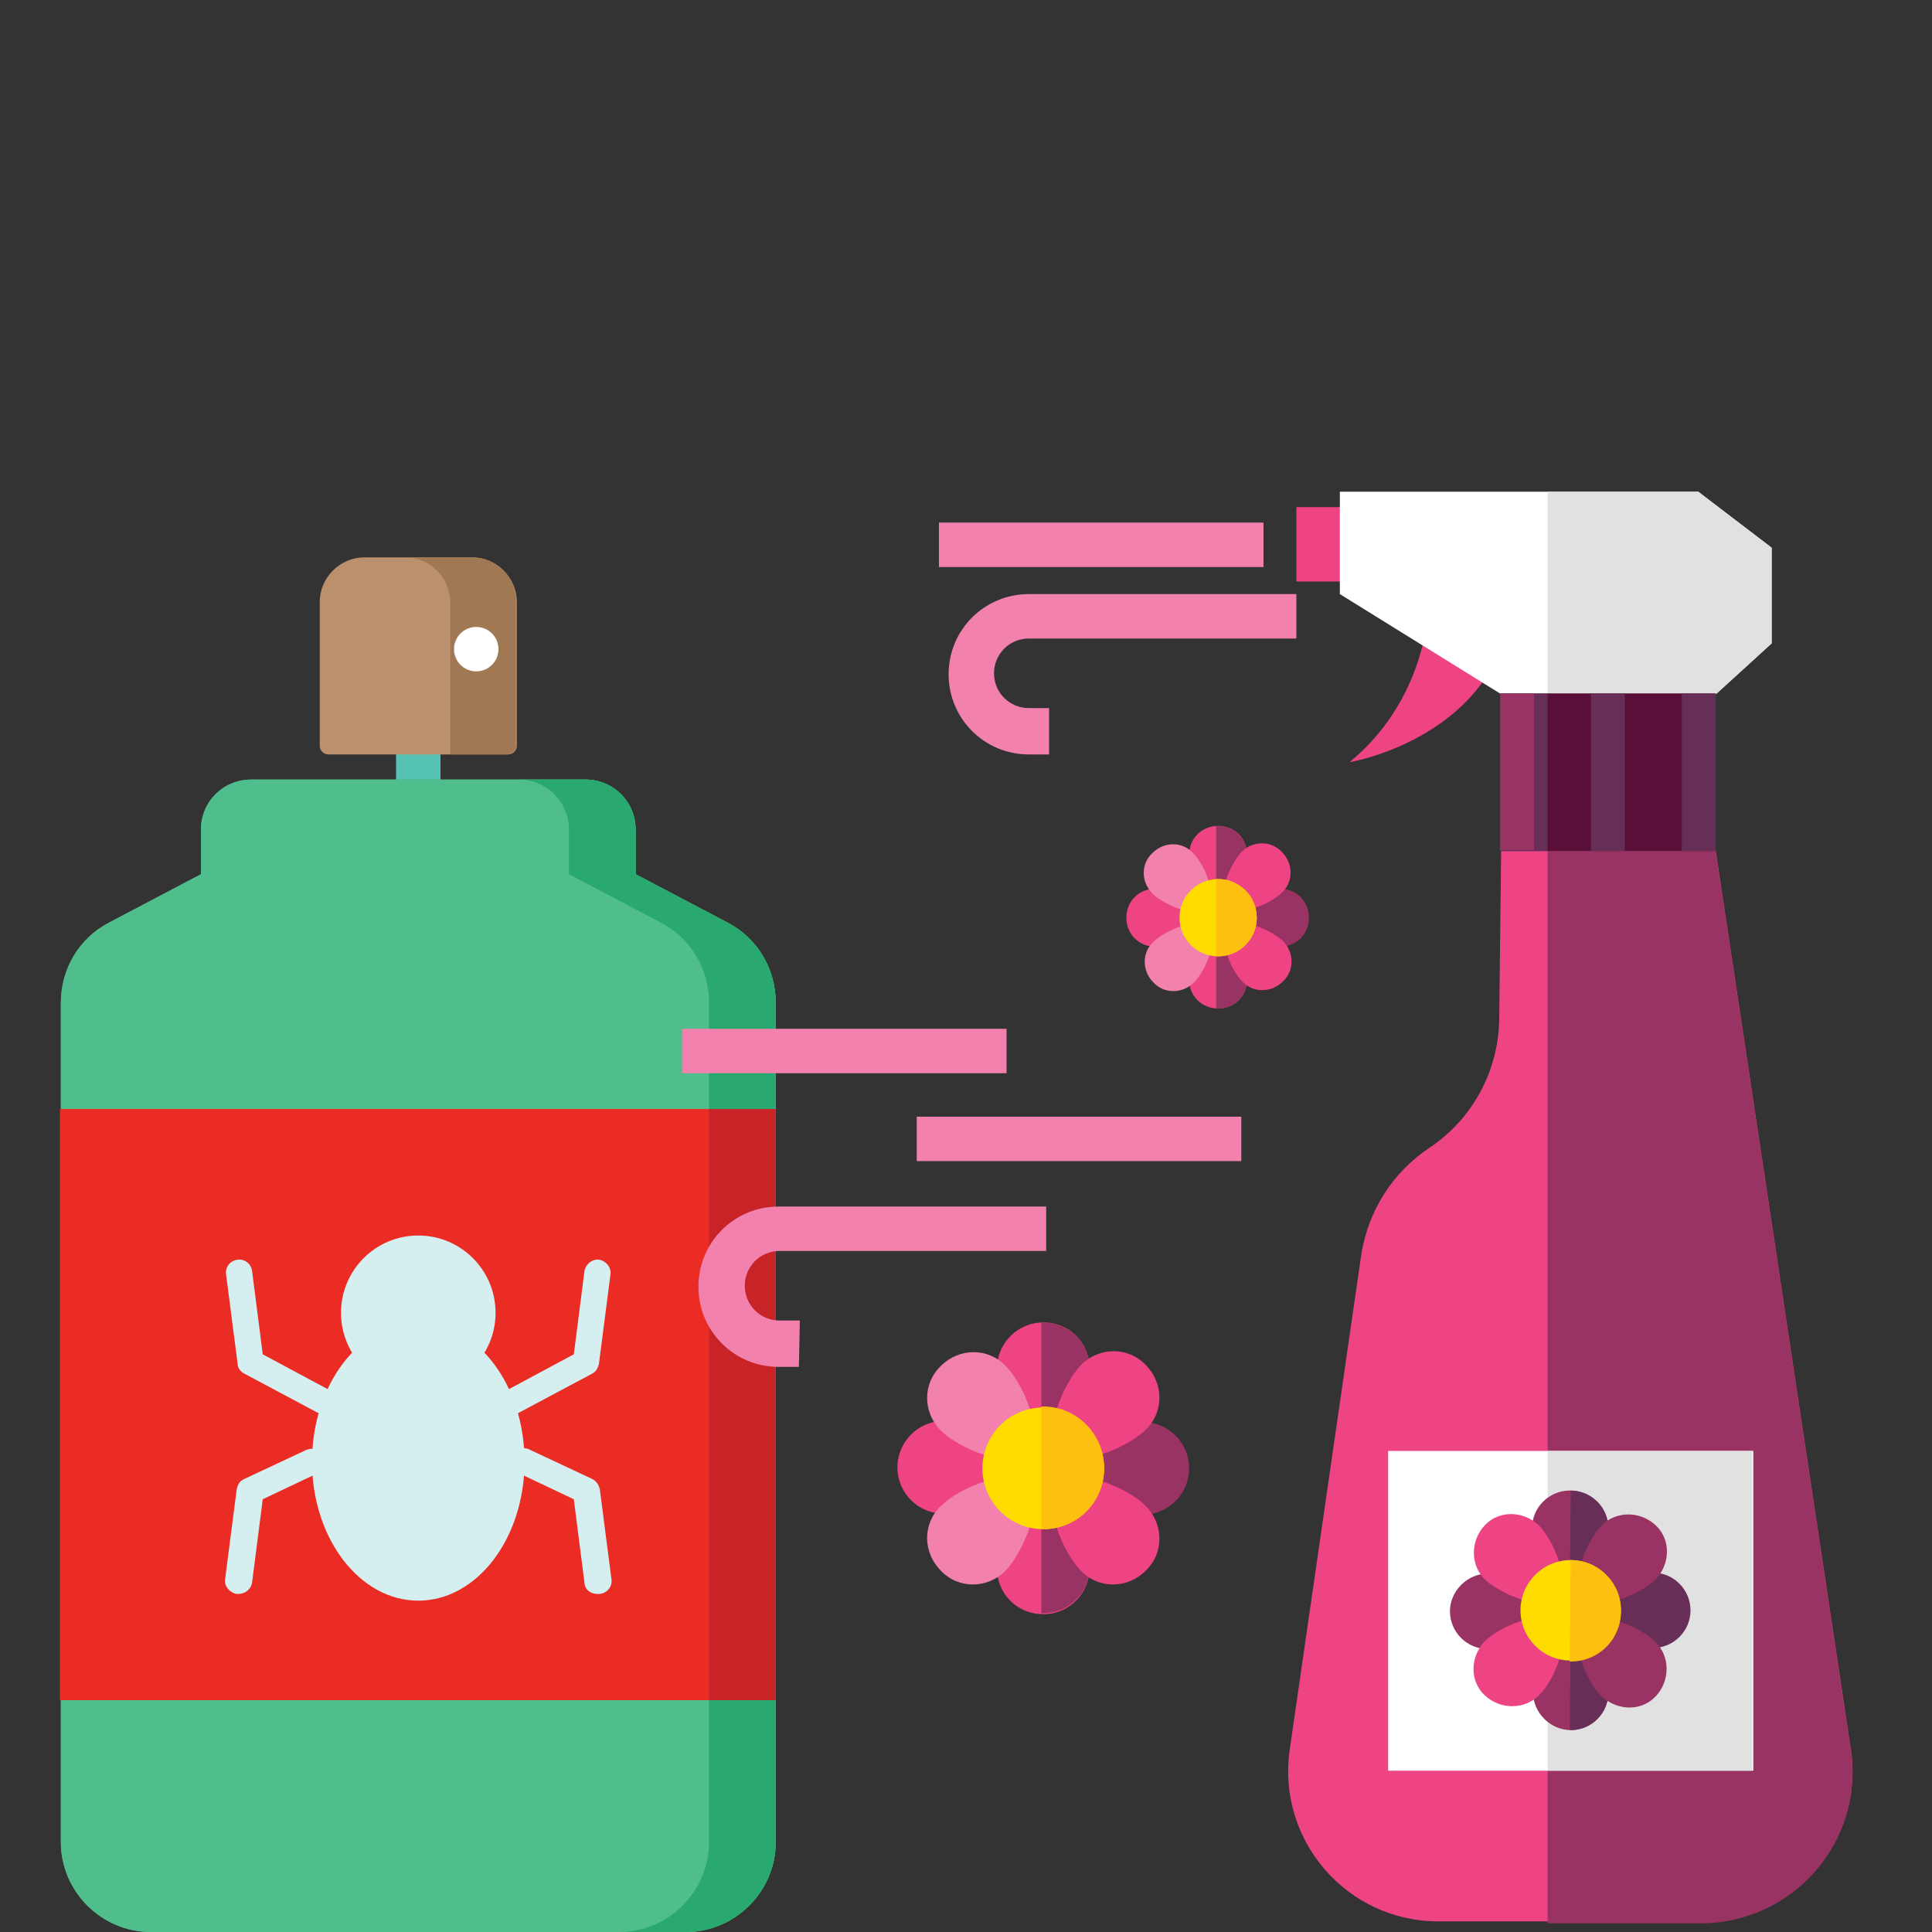<?xml version="1.0" encoding="utf-8"?>
<!-- Generator: Adobe Illustrator 19.2.0, SVG Export Plug-In . SVG Version: 6.00 Build 0)  -->
<svg version="1.1" id="Layer_1" xmlns="http://www.w3.org/2000/svg" xmlns:xlink="http://www.w3.org/1999/xlink" x="0px" y="0px"
	 viewBox="0 0 200 200" style="enable-background:new 0 0 200 200;" xml:space="preserve">
<rect x="0" y="0" width="200" height="200" fill="#333333" stroke="none"/>
<style type="text/css">
	.st0{fill:#55C2B3;}
	.st1{fill:#50BD8C;}
	.st2{fill:#29A86F;}
	.st3{fill:#EA2C24;}
	.st4{fill:#C82327;}
	.st5{fill:#BB906C;}
	.st6{fill:#A07954;}
	.st7{fill:#FFFFFF;}
	.st8{fill:#D5EEF0;}
	.st9{fill:#EE4484;}
	.st10{fill:#E0E1E0;}
	.st11{fill:#993363;}
	.st12{fill:#672F58;}
	.st13{fill:#5A0F38;}
	.st14{fill:#FEDC00;}
	.st15{fill:#FDC010;}
	.st16{fill:#F282AD;}
</style>
<g id="Layer_98">
	<path class="st0" d="M45.5,85.3c0-0.3,0.1-0.6,0.1-0.9v-9.7H41v9.7c0,0.3,0,0.6,0.1,0.9H45.5L45.5,85.3z"/>
	<path id="SVGCleanerId_0_6_" class="st1" d="M65.8,90.5v-4.6c0-2.9-2.3-5.2-5.2-5.2H26c-2.9,0-5.2,2.3-5.2,5.2v4.6l-9.5,5
		c-3.1,1.6-5,4.8-5,8.3v86.9c0,5.1,4.2,9.3,9.3,9.3H71c5.1,0,9.3-4.2,9.3-9.3v-86.9c0-3.5-1.9-6.7-5-8.3L65.8,90.5z"/>
	<g>
		<path id="SVGCleanerId_0_5_" class="st1" d="M65.8,90.5v-4.6c0-2.9-2.3-5.2-5.2-5.2H26c-2.9,0-5.2,2.3-5.2,5.2v4.6l-9.5,5
			c-3.1,1.6-5,4.8-5,8.3v86.9c0,5.1,4.2,9.3,9.3,9.3H71c5.1,0,9.3-4.2,9.3-9.3v-86.9c0-3.5-1.9-6.7-5-8.3L65.8,90.5z"/>
	</g>
	<path class="st2" d="M75.3,95.5l-9.5-5v-4.6c0-2.9-2.3-5.2-5.2-5.2h-6.9c2.9,0,5.2,2.3,5.2,5.2v4.6l9.5,5c3.1,1.6,5,4.8,5,8.3v86.9
		c0,5.1-4.2,9.3-9.3,9.3H71c5.1,0,9.3-4.2,9.3-9.3v-86.9C80.3,100.3,78.4,97.1,75.3,95.5z"/>
	<rect x="6.2" y="114.8" class="st3" width="74" height="61.2"/>
	<rect x="73.4" y="114.8" class="st4" width="6.9" height="61.2"/>
	<path class="st5" d="M52.6,78.1H34c-0.5,0-0.9-0.4-0.9-0.9V62.3c0-2.5,2.1-4.6,4.6-4.6h11.2c2.5,0,4.6,2.1,4.6,4.6v14.9
		C53.5,77.7,53.1,78.1,52.6,78.1z"/>
	<path class="st6" d="M48.9,57.7H42c2.5,0,4.6,2.1,4.6,4.6v15.8h5.9c0.5,0,0.9-0.4,0.9-0.9V62.3C53.5,59.8,51.4,57.7,48.9,57.7z"/>
	<circle class="st7" cx="49.3" cy="67.2" r="2.3"/>
	<g>
		<path class="st8" d="M53.1,146.4c-0.5,0-1-0.3-1.2-0.7c-0.4-0.7-0.1-1.5,0.6-1.8l6.9-3.7l1.1-8.6c0.1-0.7,0.8-1.3,1.5-1.2
			s1.3,0.8,1.2,1.5l-1.2,9.3c-0.1,0.4-0.3,0.8-0.7,1l-7.5,4C53.5,146.4,53.3,146.4,53.1,146.4z"/>
		<path class="st8" d="M33.4,146.4c-0.2,0-0.4-0.1-0.6-0.2l-7.5-4c-0.4-0.2-0.7-0.6-0.7-1l-1.2-9.3c-0.1-0.7,0.4-1.4,1.2-1.5
			c0.7-0.1,1.4,0.4,1.5,1.2l1.1,8.6l6.9,3.7c0.7,0.4,0.9,1.2,0.6,1.8C34.4,146.1,33.9,146.4,33.4,146.4z"/>
		<path class="st8" d="M24.7,165c-0.1,0-0.1,0-0.2,0c-0.7-0.1-1.3-0.8-1.2-1.5l1.2-9.3c0.1-0.5,0.3-0.9,0.8-1.1l6.4-3
			c0.7-0.3,1.5,0,1.8,0.6c0.3,0.7,0,1.5-0.6,1.8l-5.7,2.7l-1.1,8.6C26,164.5,25.4,165,24.7,165z"/>
		<path class="st8" d="M61.8,165c-0.7,0-1.3-0.5-1.3-1.2l-1.1-8.6l-5.7-2.7c-0.7-0.3-1-1.1-0.6-1.8c0.3-0.7,1.1-1,1.8-0.6l6.4,3
			c0.4,0.2,0.7,0.6,0.8,1.1l1.2,9.3c0.1,0.7-0.4,1.4-1.2,1.5C61.9,165,61.9,165,61.8,165z"/>
		<circle class="st8" cx="43.3" cy="135.9" r="8"/>
		<ellipse class="st8" cx="43.3" cy="151.3" rx="11" ry="14.4"/>
	</g>
</g>
<g id="Layer_97">
	<g>
		<rect x="134.2" y="52.5" class="st9" width="9.9" height="7.7"/>
		<path class="st9" d="M148,59.1c0,0,1.3,11.9-8.3,19.8c0,0,17.2-2.8,17.1-19.3L148,59.1z"/>
	</g>
	<polygon class="st7" points="177.7,71.8 183.4,66.6 183.4,56.7 175.8,50.9 138.7,50.9 138.7,61.5 155.3,71.8 	"/>
	<polygon class="st10" points="175.8,50.9 160.2,50.9 160.2,71.8 177.7,71.8 183.4,66.6 183.4,56.7 	"/>
	<path class="st9" d="M177.6,88l14,93.1c1.4,9.4-5.9,17.8-15.3,17.8h-27.4c-9.5,0-16.7-8.4-15.4-17.7l7.4-51.2
		c0.7-4.6,3.2-8.6,7.1-11.2l0,0c4.5-3,7.2-8.1,7.2-13.5l0.2-17.4L177.6,88L177.6,88z"/>
	<path class="st11" d="M191.6,181.2l-14-93.1h-17.4v111h16C185.7,199,193,190.6,191.6,181.2z"/>
	<g>
		<rect x="155.3" y="71.8" class="st12" width="22.3" height="16.3"/>
		<rect x="155.3" y="71.8" class="st12" width="4.9" height="16.3"/>
	</g>
	<rect x="160.2" y="71.8" class="st13" width="17.4" height="16.3"/>
	<rect x="164.7" y="71.8" class="st12" width="3.5" height="16.3"/>
	<polyline class="st11" points="158.8,88 155.3,88 155.3,71.8 158.8,71.8 	"/>
	<rect x="174.1" y="71.8" class="st12" width="3.5" height="16.3"/>
	<rect x="143.7" y="150.2" class="st7" width="37.8" height="33.1"/>
	<rect x="160.2" y="150.2" class="st10" width="21.2" height="33.1"/>
	<path class="st11" d="M158.6,158.2c0-2.2,1.8-3.9,3.9-3.9c2.2,0,3.9,1.8,3.9,3.9s-1.8,6.6-3.9,6.6
		C160.4,164.8,158.6,160.4,158.6,158.2z"/>
	<path class="st12" d="M162.6,154.3C162.5,154.3,162.5,154.3,162.6,154.3l-0.1,10.5c0,0,0,0,0.1,0c2.2,0,3.9-4.4,3.9-6.6
		C166.5,156,164.7,154.3,162.6,154.3z"/>
	<path class="st11" d="M166.5,175.2c0,2.2-1.8,3.9-3.9,3.9s-3.9-1.8-3.9-3.9c0-2.2,1.8-6.6,3.9-6.6S166.5,173.1,166.5,175.2z"/>
	<g>
		<path class="st12" d="M162.6,168.6C162.5,168.6,162.5,168.6,162.6,168.6l-0.1,10.5c0,0,0,0,0.1,0c2.2,0,3.9-1.8,3.9-3.9
			S164.7,168.6,162.6,168.6z"/>
		<path class="st12" d="M171.1,162.8c2.2,0,3.9,1.8,3.9,3.9c0,2.2-1.8,3.9-3.9,3.9s-6.6-1.8-6.6-3.9S168.9,162.8,171.1,162.8z"/>
	</g>
	<g>
		<path class="st11" d="M154,170.7c-2.2,0-3.9-1.8-3.9-3.9s1.8-3.9,3.9-3.9c2.2,0,6.6,1.8,6.6,3.9
			C160.7,168.9,156.2,170.7,154,170.7z"/>
		<path class="st11" d="M165.8,157.9c1.5-1.5,4-1.5,5.6,0s1.5,4,0,5.6c-1.5,1.5-5.9,3.4-7.5,1.9
			C162.4,163.8,164.3,159.5,165.8,157.9z"/>
	</g>
	<path class="st9" d="M159.3,175.5c-1.5,1.5-4,1.5-5.6,0s-1.5-4,0-5.6c1.5-1.5,5.9-3.4,7.5-1.9C162.7,169.6,160.9,174,159.3,175.5z"
		/>
	<path class="st11" d="M171.4,170c1.5,1.5,1.5,4,0,5.6s-4,1.5-5.6,0s-3.4-5.9-1.9-7.5S169.8,168.4,171.4,170z"/>
	<path class="st9" d="M153.7,163.5c-1.5-1.5-1.5-4,0-5.6s4-1.5,5.6,0c1.5,1.5,3.4,5.9,1.9,7.5C159.7,166.9,155.3,165,153.7,163.5z"
		/>
	<circle class="st14" cx="162.6" cy="166.7" r="5.2"/>
	<path class="st15" d="M162.6,161.5C162.5,161.5,162.5,161.5,162.6,161.5l-0.1,10.5c0,0,0,0,0.1,0c2.9,0,5.2-2.3,5.2-5.2
		C167.8,163.8,165.4,161.5,162.6,161.5z"/>
	<path class="st9" d="M103.2,141.7c0-2.6,2.1-4.8,4.8-4.8s4.8,2.1,4.8,4.8c0,2.6-2.1,8-4.8,8S103.2,144.3,103.2,141.7z"/>
	<path class="st11" d="M108,136.9c-0.1,0-0.2,0-0.2,0v12.7c0.1,0,0.2,0,0.2,0c2.6,0,4.8-5.4,4.8-8S110.6,136.9,108,136.9z"/>
	<path class="st9" d="M112.8,162.3c0,2.6-2.1,4.8-4.8,4.8s-4.8-2.1-4.8-4.8s2.1-8,4.8-8C110.6,154.3,112.8,159.6,112.8,162.3z"/>
	<g>
		<path class="st11" d="M108,154.3c-0.1,0-0.2,0-0.2,0V167c0.1,0,0.2,0,0.2,0c2.6,0,4.8-2.1,4.8-4.8
			C112.8,159.6,110.6,154.3,108,154.3z"/>
		<path class="st11" d="M118.3,147.2c2.6,0,4.8,2.1,4.8,4.8c0,2.6-2.1,4.8-4.8,4.8s-8-2.1-8-4.8S115.7,147.2,118.3,147.2z"/>
	</g>
	<g>
		<path class="st9" d="M97.7,156.7c-2.6,0-4.8-2.1-4.8-4.8c0-2.6,2.1-4.8,4.8-4.8s8,2.1,8,4.8C105.7,154.6,100.3,156.7,97.7,156.7z"
			/>
		<path class="st9" d="M111.9,141.3c1.9-1.9,4.9-1.9,6.7,0c1.9,1.9,1.9,4.9,0,6.7c-1.9,1.9-7.2,4.1-9,2.3
			C107.8,148.5,110.1,143.2,111.9,141.3z"/>
	</g>
	<path class="st16" d="M104.1,162.6c-1.9,1.9-4.9,1.9-6.7,0c-1.9-1.9-1.9-4.9,0-6.7c1.9-1.9,7.2-4.1,9-2.3
		C108.2,155.4,105.9,160.7,104.1,162.6z"/>
	<path class="st9" d="M118.6,155.9c1.9,1.9,1.9,4.9,0,6.7c-1.9,1.9-4.9,1.9-6.7,0c-1.9-1.9-4.1-7.2-2.3-9S116.8,154,118.6,155.9z"/>
	<path class="st16" d="M97.4,148.1c-1.9-1.9-1.9-4.9,0-6.7c1.9-1.9,4.9-1.9,6.7,0c1.9,1.9,4.1,7.2,2.3,9
		C104.5,152.2,99.2,149.9,97.4,148.1z"/>
	<circle class="st14" cx="108" cy="152" r="6.3"/>
	<path class="st15" d="M108,145.6c-0.1,0-0.2,0-0.2,0v12.7c0.1,0,0.2,0,0.2,0c3.5,0,6.3-2.8,6.3-6.3S111.5,145.6,108,145.6z"/>
	<path class="st9" d="M123.1,88.5c0-1.7,1.3-3,3-3s3,1.3,3,3s-1.3,5-3,5C124.4,93.5,123.1,90.1,123.1,88.5z"/>
	<path class="st11" d="M126.1,85.5c-0.1,0-0.1,0-0.2,0v8c0.1,0,0.1,0,0.2,0c1.7,0,3-3.4,3-5C129.1,86.8,127.7,85.5,126.1,85.5z"/>
	<path class="st9" d="M129.1,101.4c0,1.7-1.3,3-3,3s-3-1.3-3-3s1.3-5,3-5C127.7,96.4,129.1,99.8,129.1,101.4z"/>
	<g>
		<path class="st11" d="M126.1,96.4c-0.1,0-0.1,0-0.2,0v8c0.1,0,0.1,0,0.2,0c1.7,0,3-1.3,3-3C129.1,99.8,127.7,96.4,126.1,96.4z"/>
		<path class="st11" d="M132.5,92c1.7,0,3,1.3,3,3s-1.3,3-3,3s-5-1.3-5-3S130.9,92,132.5,92z"/>
	</g>
	<g>
		<path class="st9" d="M119.6,98c-1.7,0-3-1.3-3-3s1.3-3,3-3s5,1.3,5,3C124.6,96.6,121.2,98,119.6,98z"/>
		<path class="st9" d="M128.5,88.2c1.2-1.2,3.1-1.2,4.2,0c1.2,1.2,1.2,3.1,0,4.2c-1.2,1.2-4.5,2.6-5.7,1.4
			C125.9,92.8,127.4,89.4,128.5,88.2z"/>
	</g>
	<path class="st16" d="M123.6,101.7c-1.2,1.2-3.1,1.2-4.2,0c-1.2-1.2-1.2-3.1,0-4.2c1.2-1.2,4.5-2.6,5.7-1.4
		C126.2,97.2,124.8,100.5,123.6,101.7z"/>
	<path class="st9" d="M132.8,97.4c1.2,1.2,1.2,3.1,0,4.2c-1.2,1.2-3.1,1.2-4.2,0c-1.2-1.2-2.6-4.5-1.4-5.7
		C128.3,94.8,131.6,96.3,132.8,97.4z"/>
	<path class="st16" d="M119.3,92.5c-1.2-1.2-1.2-3.1,0-4.2c1.2-1.2,3.1-1.2,4.2,0c1.2,1.2,2.6,4.5,1.4,5.7
		C123.9,95.1,120.5,93.7,119.3,92.5z"/>
	<circle class="st14" cx="126.1" cy="95" r="4"/>
	<path class="st15" d="M126.1,91c-0.1,0-0.1,0-0.2,0v8c0.1,0,0.1,0,0.2,0c2.2,0,4-1.8,4-4S128.3,91,126.1,91z"/>
	<g>
		<rect x="97.2" y="54.1" class="st16" width="33.6" height="4.6"/>
		<rect x="70.6" y="106.5" class="st16" width="33.6" height="4.6"/>
		<rect x="94.9" y="115.6" class="st16" width="33.6" height="4.6"/>
		<path class="st16" d="M108.6,78.1h-2.1c-4.6,0-8.3-3.7-8.3-8.3s3.7-8.3,8.3-8.3h27.7v4.6h-27.7c-2,0-3.6,1.6-3.6,3.6
			s1.6,3.6,3.6,3.6h2.1V78.1z"/>
		<path class="st16" d="M82.7,141.5h-2.1c-4.6,0-8.3-3.7-8.3-8.3s3.7-8.3,8.3-8.3h27.7v4.6H80.7c-2,0-3.6,1.6-3.6,3.6
			s1.6,3.6,3.6,3.6h2.1L82.7,141.5L82.7,141.5z"/>
	</g>
</g>
</svg>
